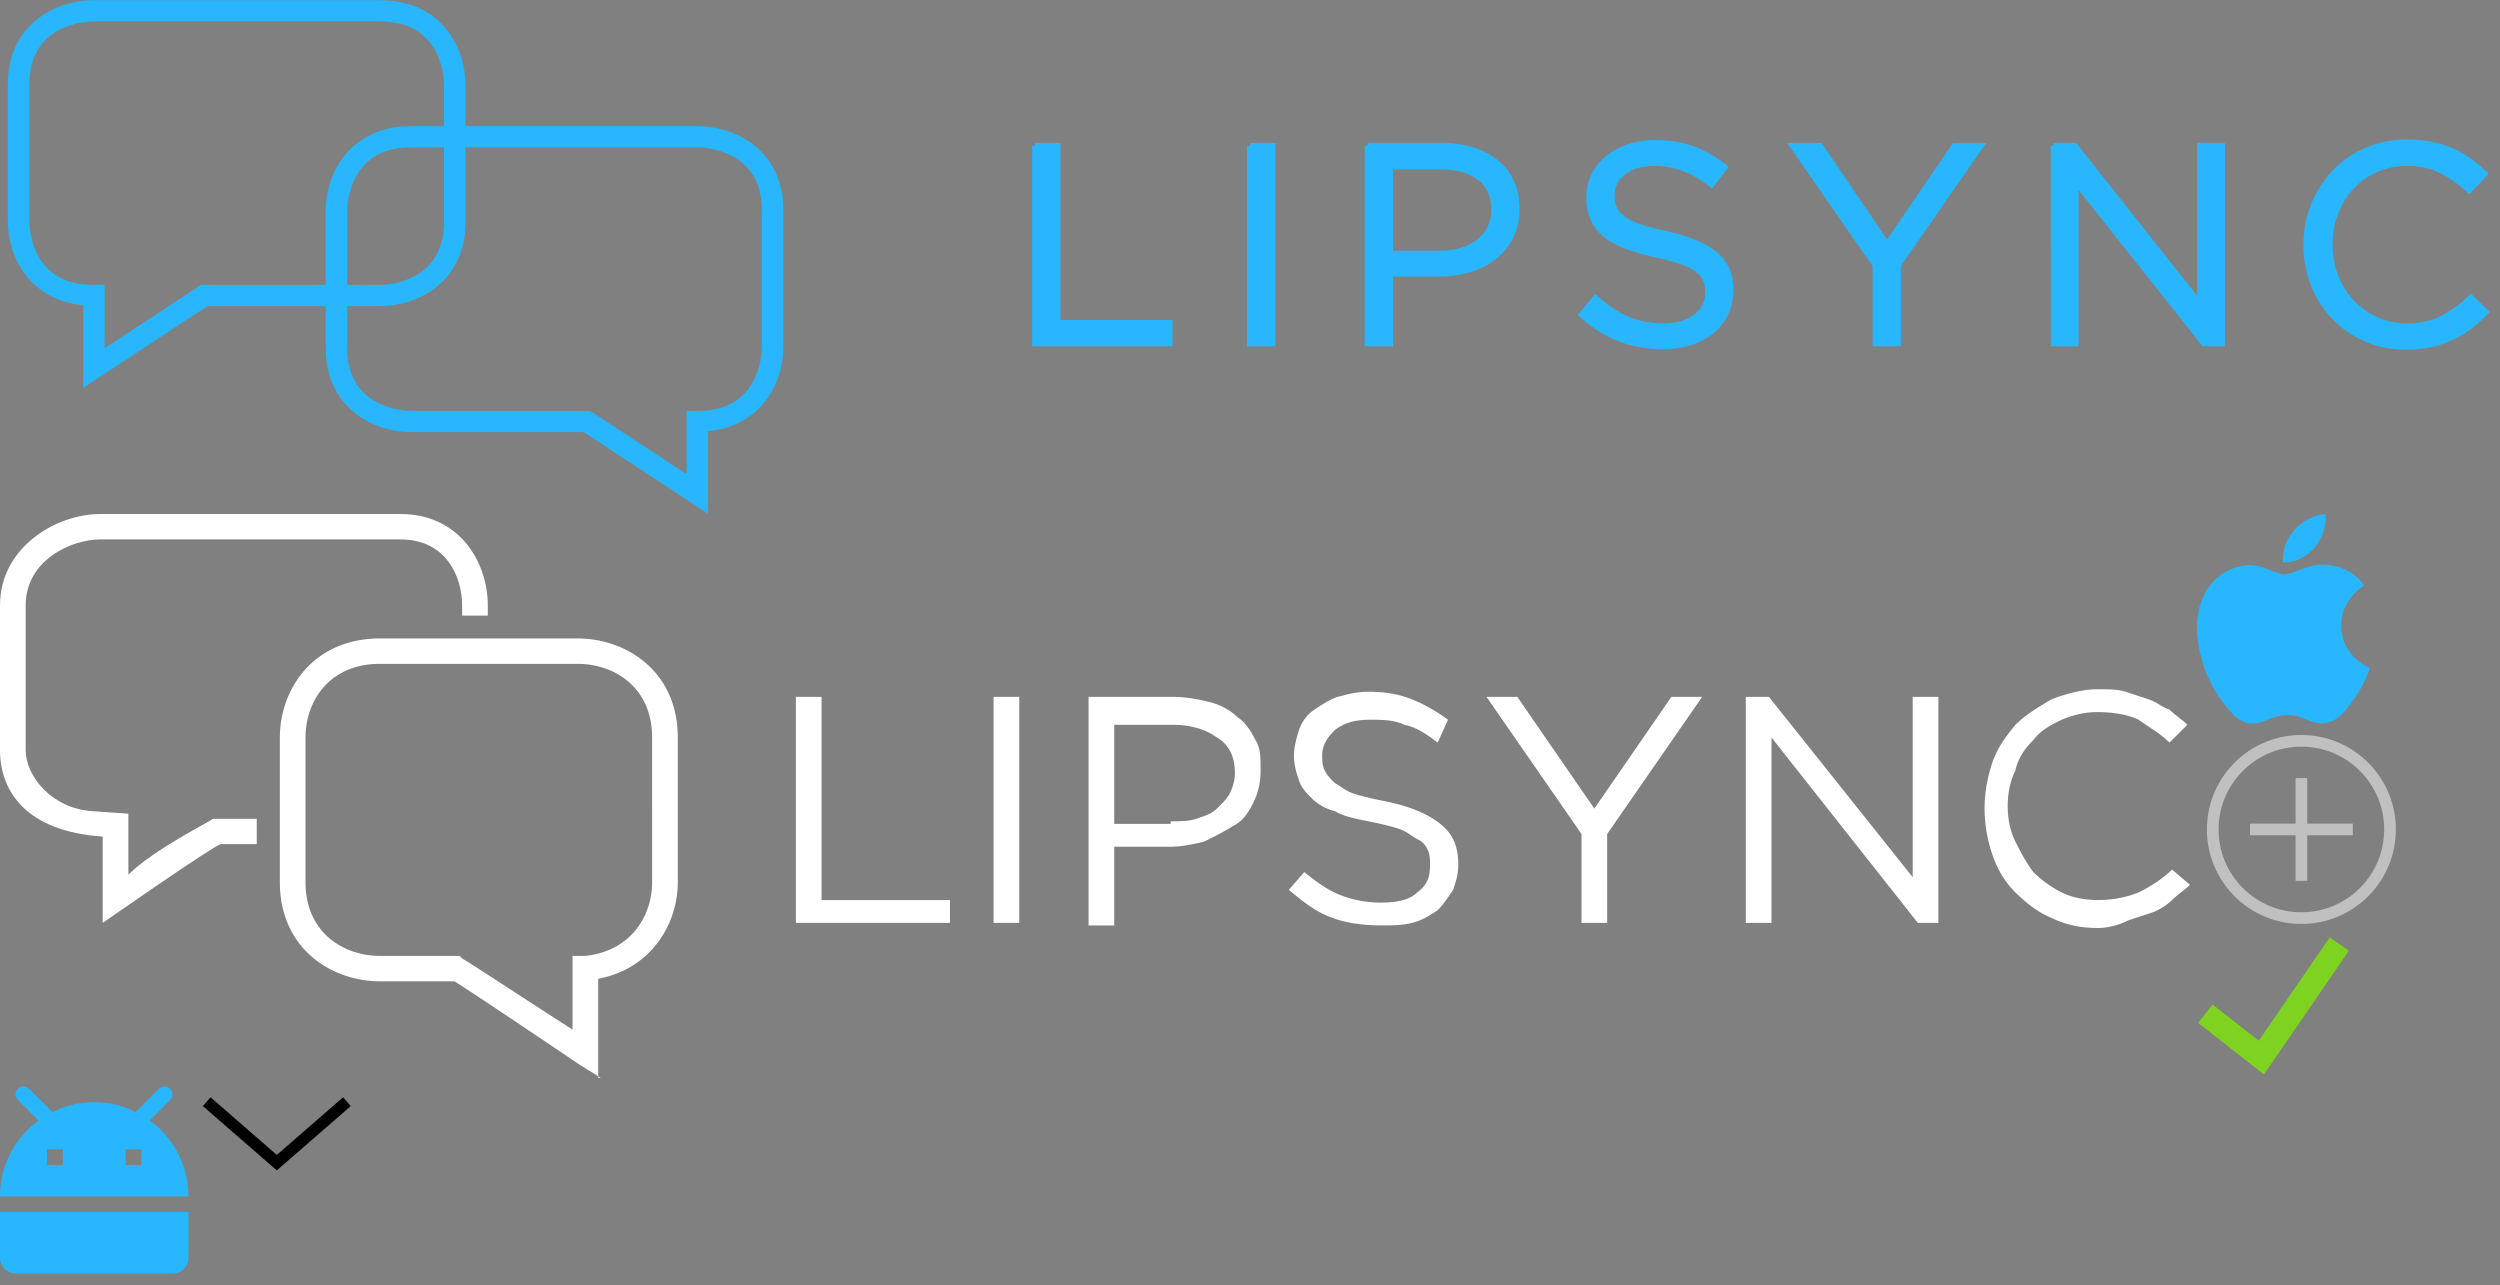 <?xml version="1.0" encoding="UTF-8" standalone="no"?><svg width="214" height="110" viewBox="0 0 214 110" xmlns="http://www.w3.org/2000/svg" xmlns:xlink="http://www.w3.org/1999/xlink"><rect x="0" y="0" width="214" height="110" fill="#808080" stroke="none"/><svg width="13" height="8" viewBox="0 0 13 8" id="svg--arrow-bottom" x="17" y="93"><title>43A25BD4-EF7F-4EC6-BAF4-8D6D1ECB3BEB</title><path d="M12.695 1.305l-6 5.219-6-5.22" stroke="#000" fill="none" fill-rule="evenodd"/></svg><svg width="14" height="12" viewBox="0 0 14 12" id="svg--check" x="188" y="80"><title>Path 311</title><path d="M.777 6.769l4.793 3.76L12.244.815" stroke="#7ED321" stroke-width="2" fill="none" fill-rule="evenodd"/></svg><svg width="214" height="44" viewBox="0 0 214 44" id="svg--lip-sync-auth-logo"><title>Group</title><g fill="#28B6FF" fill-rule="evenodd"><g transform="translate(88.49 11.647)" stroke="#28B6FF" stroke-width=".5"><path d="M.116.84h1.921v15.144h9.586v1.765H.116V.839zM18.506.839h1.922v16.91h-1.922V.838zM34.72 10.067c.701 0 1.339-.088 1.916-.266a4.474 4.474 0 0 0 1.489-.765c.414-.33.73-.723.95-1.173.22-.454.33-.963.33-1.529v-.048c0-1.211-.418-2.13-1.256-2.75-.837-.622-1.948-.934-3.33-.934h-4.317v7.465h4.219zM28.58.839h6.374c.955 0 1.828.126 2.615.374.785.25 1.46.604 2.02 1.063.559.459.988 1.02 1.289 1.679.298.66.45 1.41.45 2.246v.049c0 .918-.18 1.72-.536 2.405a5.164 5.164 0 0 1-1.447 1.726 6.322 6.322 0 0 1-2.129 1.05 9.243 9.243 0 0 1-2.579.35h-4.135v5.967H28.58V.838zM53.855 17.99c-1.362 0-2.606-.221-3.734-.665-1.126-.441-2.2-1.121-3.224-2.041l1.193-1.401c.891.807 1.791 1.406 2.7 1.801.909.395 1.955.59 3.138.59 1.152 0 2.072-.269 2.762-.809.69-.538 1.033-1.227 1.033-2.065v-.049c0-.386-.064-.736-.194-1.05-.13-.314-.358-.6-.683-.856-.325-.259-.777-.492-1.354-.7-.577-.21-1.312-.411-2.207-.606a17.667 17.667 0 0 1-2.547-.725c-.725-.274-1.323-.604-1.794-.989a3.662 3.662 0 0 1-1.047-1.354c-.228-.516-.343-1.12-.343-1.81v-.05c0-.66.14-1.272.414-1.836a4.328 4.328 0 0 1 1.168-1.46 5.683 5.683 0 0 1 1.776-.968 6.876 6.876 0 0 1 2.238-.35c1.25 0 2.339.174 3.272.519.933.347 1.837.866 2.713 1.56l-1.12 1.473c-.794-.645-1.593-1.112-2.396-1.402a7.357 7.357 0 0 0-2.518-.435c-1.119 0-2.002.262-2.652.785-.648.524-.973 1.173-.973 1.945v.048c0 .404.066.76.195 1.075.13.316.365.605.705.87.341.265.812.507 1.411.724.6.218 1.371.423 2.312.616 1.897.421 3.296 1.001 4.196 1.741.9.739 1.35 1.753 1.35 3.042v.05c0 .723-.144 1.38-.43 1.967a4.516 4.516 0 0 1-1.193 1.51c-.507.42-1.117.742-1.831.968a7.697 7.697 0 0 1-2.336.337M72.053 11.057L64.973.84h2.336l5.728 8.457 5.78-8.457h2.238l-7.08 10.194v6.716h-1.922v-6.692zM87.307.84h1.8l10.73 13.551V.84h1.873v16.91h-1.533L89.181 3.883v13.866h-1.874V.839zM117.474 18.038c-1.234 0-2.368-.226-3.407-.676a8.41 8.41 0 0 1-2.7-1.848 8.425 8.425 0 0 1-1.787-2.764 8.998 8.998 0 0 1-.645-3.408v-.047c0-1.194.214-2.32.645-3.383a8.733 8.733 0 0 1 1.788-2.792 8.321 8.321 0 0 1 2.725-1.883c1.053-.459 2.205-.688 3.454-.688.779 0 1.479.064 2.105.193.623.13 1.204.309 1.74.544a7.99 7.99 0 0 1 1.483.845c.454.331.892.697 1.314 1.1l-1.314 1.399a10.826 10.826 0 0 0-2.348-1.664c-.835-.435-1.836-.654-3.004-.654a6.41 6.41 0 0 0-2.615.532 6.392 6.392 0 0 0-2.093 1.473 6.81 6.81 0 0 0-1.386 2.21 7.34 7.34 0 0 0-.499 2.717v.051c0 .98.165 1.895.499 2.739a6.8 6.8 0 0 0 1.386 2.212 6.53 6.53 0 0 0 2.093 1.485 6.278 6.278 0 0 0 2.615.542c1.168 0 2.172-.212 3.017-.64.842-.424 1.67-1.023 2.481-1.8l1.265 1.234c-.438.452-.897.856-1.374 1.22a8.602 8.602 0 0 1-3.321 1.534 9.495 9.495 0 0 1-2.117.217"/></g><path d="M2.511 19.021V7.194c0-5.137 4.876-5.356 5.433-5.36H32.58c5.194 0 5.42 4.804 5.426 5.36V19.03c0 5.138-4.886 5.36-5.435 5.361H17.203s-6.198 4.062-8.249 5.417V24.39H7.927c-5.192 0-5.412-4.827-5.416-5.369zM7.927.019C4.427.076.674 2.328.674 7.194V19.03c.042 3.253 2.105 6.694 6.443 7.098V33.2s10.2-6.714 10.64-6.994h14.824c3.508-.044 7.261-2.312 7.261-7.177V7.186C39.794 3.723 37.498.019 32.581.019H7.927z"/><path d="M59.798 35.172h-1.025v5.418c-2.053-1.356-8.249-5.418-8.249-5.418H35.153c-.547-.002-5.435-.223-5.435-5.36V17.977c.007-.557.232-5.361 5.426-5.361h24.637c.56.004 5.433.223 5.433 5.36v11.827c-.004.542-.224 5.37-5.416 5.37zm-24.654-24.37c-4.917 0-7.213 3.703-7.261 7.166v11.844c0 4.864 3.753 7.133 7.261 7.177h14.823c.441.279 10.643 6.993 10.643 6.993v-7.073c4.336-.404 6.4-3.845 6.441-7.097V17.977c0-4.867-3.753-7.119-7.253-7.175H35.144z"/></g></svg><svg width="188" height="49" viewBox="0 0 188 49" id="svg--logo" y="44"><title>9238E67B-4762-4BA2-B878-4ADCACF66F2B</title><g fill="#FFF" fill-rule="evenodd"><path d="M21.977 26.087H18.24c-.22.217-5.054 2.609-7.252 4.783v-5.218l-3.076-.217c-3.517-.218-5.714-3.044-5.714-5.218V7.827c0-3.914 3.955-5.653 6.373-5.653h25.713c3.956 0 5.274 3.26 5.274 5.652v.87h2.198v-.87C41.756 4.13 39.338 0 34.284 0H8.57C4.835 0 0 2.826 0 7.826v12.391c0 3.479 2.198 6.957 8.79 7.392V35s9.67-6.74 10.11-6.74h3.077v-2.173z"/><path d="M51.426 48.26l-1.759-1.086S40.657 41.087 38.9 40h-6.373c-4.176 0-8.571-2.826-8.571-8.478V19.13c0-4.13 2.857-8.478 8.57-8.478h16.923c4.175 0 8.57 2.826 8.57 8.478v12.392c0 3.478-2.197 7.391-6.812 8.26v8.479h.22zM39.119 37.827h.22l.22.217c.439.218 6.372 4.13 9.45 6.087v-6.304h1.098c3.956-.435 5.714-3.478 5.714-6.304V19.13c0-4.347-3.297-6.304-6.373-6.304H32.526c-4.396 0-6.374 3.261-6.374 6.304v12.392c0 4.348 3.297 6.304 6.374 6.304h6.593zM68.128 15.652h2.198v17.391h10.988V35H68.128zM85.05 15.652h2.198V35H85.05zM93.181 15.652h7.253c1.099 0 2.197.218 3.076.435.88.217 1.759.652 2.418 1.304.66.435 1.099 1.087 1.538 1.957.44.652.44 1.522.44 2.609 0 1.086-.22 1.956-.66 2.826-.439.87-.879 1.521-1.758 1.956-.659.435-1.538.87-2.417 1.304-.88.218-1.978.435-2.857.435h-4.835v6.74h-2.198V15.651zm7.033 10.652c.879 0 1.538 0 2.198-.217.659-.217 1.318-.435 1.758-.87.44-.434.879-.87 1.099-1.304.22-.435.44-1.087.44-1.74 0-1.303-.44-2.39-1.54-3.043-.878-.652-2.197-1.087-3.735-1.087h-5.055v8.479h4.835v-.218zM118.235 35.217c-1.538 0-3.077-.217-4.176-.652-1.318-.435-2.417-1.304-3.736-2.391l1.319-1.522c1.099.87 1.978 1.522 3.077 1.957 1.098.434 2.197.652 3.516.652 1.318 0 2.417-.218 3.077-.87.879-.652 1.098-1.304 1.098-2.391 0-.435 0-.87-.22-1.304-.22-.435-.439-.653-.878-.87-.44-.217-.88-.652-1.539-.87-.659-.217-1.538-.434-2.637-.652-1.099-.217-2.198-.434-2.857-.87a4.261 4.261 0 0 1-1.978-1.086c-.44-.435-.879-.87-1.099-1.522-.22-.652-.44-1.304-.44-2.174 0-.652.22-1.522.44-2.174.22-.652.66-1.304 1.319-1.739.66-.435 1.319-.87 1.978-1.087.879-.217 1.538-.435 2.637-.435 1.538 0 2.637.218 3.736.653 1.099.434 2.198 1.087 3.077 1.739l-.88 1.956c-.878-.652-1.757-1.304-2.856-1.522-.88-.434-1.978-.434-2.857-.434-1.319 0-2.198.217-3.077.87-.66.651-1.099 1.304-1.099 2.173 0 .435 0 .87.22 1.305.22.434.44.652.88 1.086.439.218.878.653 1.537.87.66.217 1.539.435 2.638.652 2.197.435 3.736 1.087 4.835 1.957 1.098.87 1.538 1.956 1.538 3.478 0 .87-.22 1.522-.44 2.174-.44.652-.879 1.304-1.318 1.739-.66.435-1.319.87-2.198 1.087-.879.217-1.758.217-2.637.217zM135.377 27.391l-8.132-11.739h2.638l6.593 9.565 6.593-9.565h2.637l-8.132 11.74V35h-2.197zM149.442 15.652h1.978l12.307 15.435V15.652h2.197V35h-1.758L151.64 19.13V35h-2.198zM179.55 35.435c-1.319 0-2.637-.218-3.956-.87-1.099-.435-2.197-1.304-3.077-2.174-.879-.87-1.538-1.956-1.977-3.26a12.19 12.19 0 0 1-.66-3.914c0-1.304.22-2.608.66-3.913.44-1.304 1.098-2.174 1.977-3.26.88-.87 1.978-1.522 3.077-2.174 1.099-.435 2.637-.87 3.956-.87.88 0 1.758 0 2.417.217l1.978.653c.66.217 1.1.652 1.758.87.44.434 1.1.869 1.539 1.303l-1.539 1.522c-.879-.87-1.758-1.304-2.637-1.956-.879-.435-2.197-.652-3.516-.652-1.099 0-1.978.217-3.077.652-.879.434-1.758.87-2.417 1.739-.66.652-1.319 1.522-1.539 2.609-.44.87-.659 1.956-.659 3.043 0 1.087.22 2.174.66 3.043.439.87.879 1.74 1.538 2.61a9.754 9.754 0 0 0 2.417 1.738c.88.435 1.978.652 3.077.652 1.319 0 2.417-.217 3.516-.652.88-.434 1.978-1.087 2.857-1.956l1.539 1.304c-.44.435-1.1.87-1.539 1.304-.44.435-1.099.87-1.758 1.087l-1.978.653c-.879.434-1.758.652-2.637.652z"/></g></svg><svg width="17" height="17" viewBox="0 0 17 17" id="svg--logo-android" y="93"><title>0441495A-8366-4F4B-9D71-AE8624F79F5B</title><path d="M1.344 16.02h13.444c.74 0 1.344-.605 1.344-1.344v-3.921H0v3.92c0 .74.605 1.345 1.344 1.345zM12.812 2.904l1.747-1.748a.666.666 0 0 0 0-.954.666.666 0 0 0-.954 0l-1.99 1.99a7.85 7.85 0 0 0-3.549-.848c-1.29 0-2.5.31-3.576.847L2.487.201a.666.666 0 0 0-.954 0 .666.666 0 0 0 0 .955l1.76 1.761A8.044 8.044 0 0 0 0 9.41h16.132a8.02 8.02 0 0 0-3.32-6.506zM5.377 6.722H4.033V5.377h1.344v1.345zm6.722 0h-1.344V5.377h1.344v1.345z" fill="#28B6FF" fill-rule="evenodd"/></svg><svg width="15" height="18" viewBox="0 0 15 18" id="svg--logo-apple" x="188" y="44"><title>99735236-DCE1-4F6C-92C5-E2581FBE085E</title><g fill="#28B6FF" fill-rule="evenodd"><path d="M12.414 9.542c-.02-2.267 1.88-3.37 1.968-3.42-1.077-1.55-2.746-1.762-3.332-1.779-1.402-.145-2.761.828-3.475.828-.728 0-1.828-.814-3.013-.79-1.525.023-2.951.895-3.733 2.248-1.615 2.76-.41 6.814 1.136 9.044.774 1.093 1.678 2.312 2.862 2.269 1.157-.046 1.59-.729 2.987-.729 1.385 0 1.79.729 2.998.7 1.242-.017 2.025-1.096 2.772-2.198.894-1.251 1.253-2.485 1.267-2.549-.028-.009-2.413-.907-2.437-3.624M10.134 2.876c.623-.769 1.049-1.815.93-2.876-.9.04-2.028.616-2.677 1.367-.574.663-1.087 1.749-.955 2.77 1.013.075 2.052-.504 2.702-1.261"/></g></svg><svg width="18" height="18" viewBox="0 0 18 18" id="svg--plus" x="188" y="62"><title>A4137EDF-748B-49D4-B7F6-10E740C93355</title><g transform="translate(1 1)" stroke="#FFF" fill="none" fill-rule="evenodd" opacity=".5"><ellipse cx="7.998" cy="8.002" rx="7.588" ry="7.588"/><path d="M8 3.602v8.8M3.6 8h8.8"/></g></svg></svg>